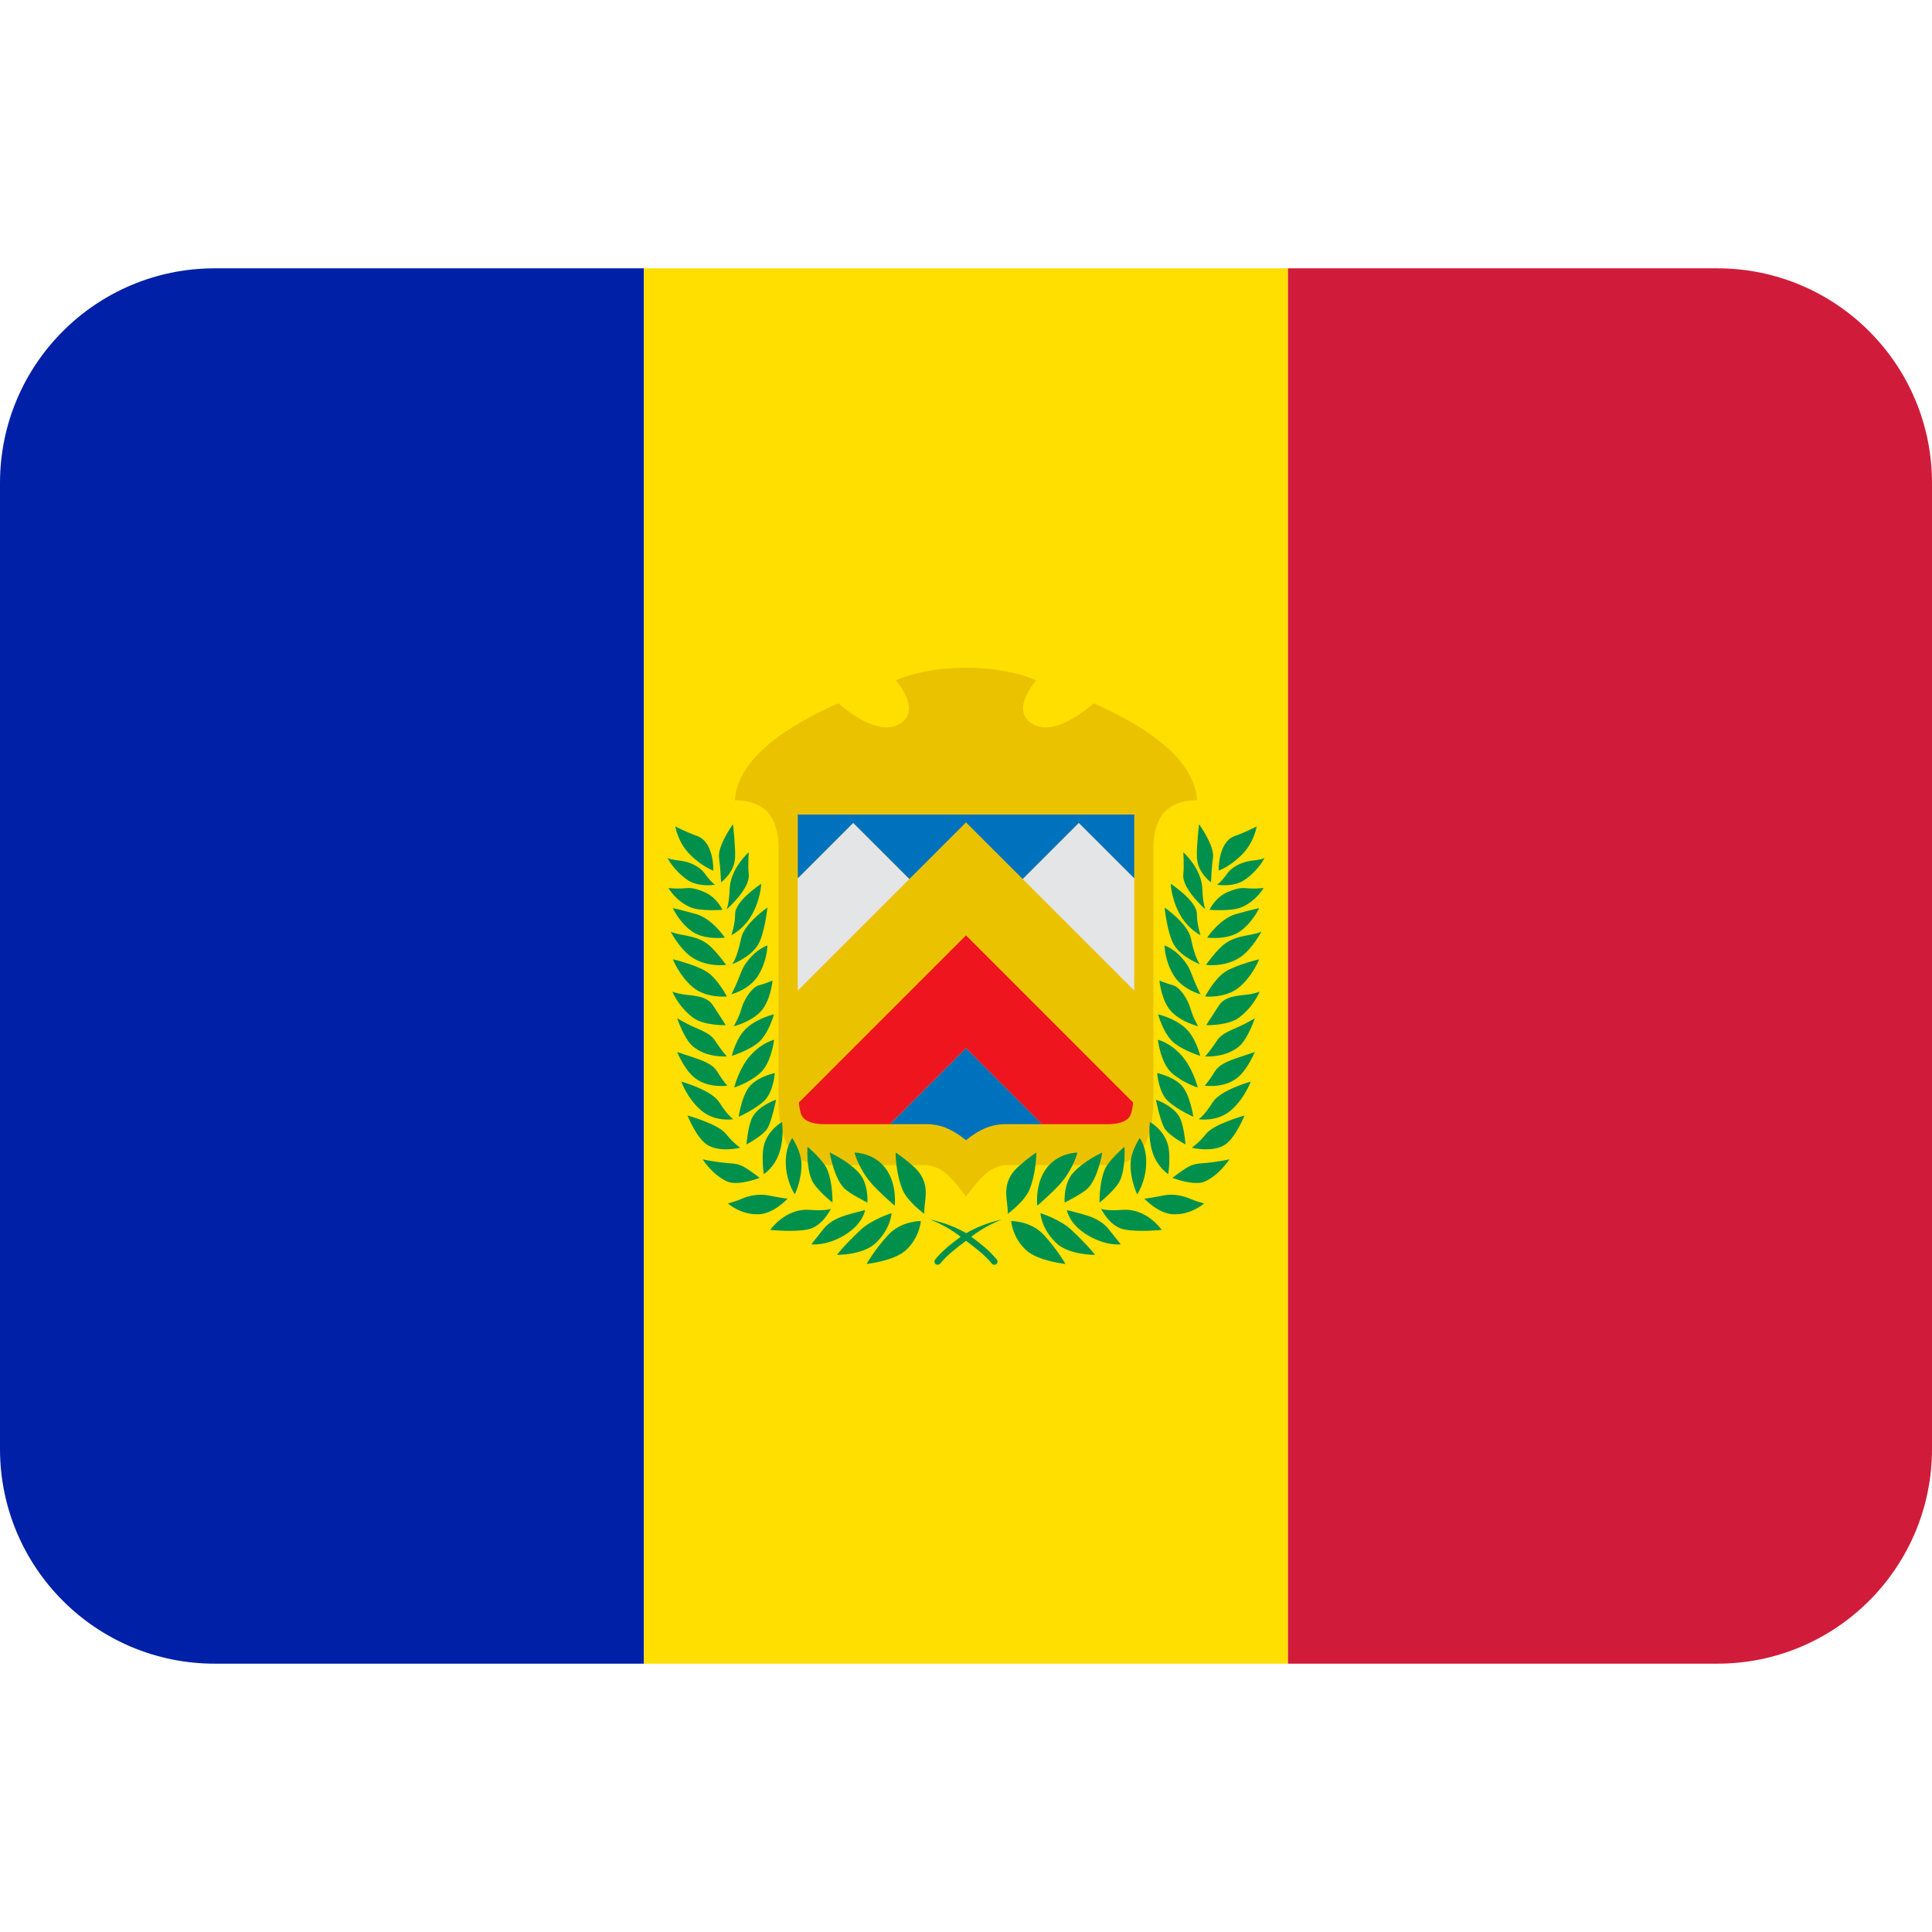 <svg xmlns:dc="http://purl.org/dc/elements/1.1/" xmlns:cc="http://creativecommons.org/ns#" xmlns:rdf="http://www.w3.org/1999/02/22-rdf-syntax-ns#" xmlns:svg="http://www.w3.org/2000/svg" xmlns="http://www.w3.org/2000/svg" viewBox="0 0 45 45" style="enable-background:new 0 0 45 45;" xml:space="preserve" version="1.1" id="svg2"><defs id="defs6"><clipPath id="clipPath16" clipPathUnits="userSpaceOnUse"><path id="path18" d="M 0,36 36,36 36,0 0,0 0,36 Z"/></clipPath></defs><g transform="matrix(1.25,0,0,-1.25,0,45)" id="g10"><g id="g12"><g xmlns="http://www.w3.org/2000/svg" clip-path="url(#clipPath16)" id="g14"><g id="g30"><path id="path20" style="fill:#0020a8;fill-opacity:1;fill-rule:nonzero;stroke:none" d="M 4,31 C 1.791,31 0,29.209 0,27 L 0,9 C 0,6.791 1.791,5 4,5 l 8,0 0,26 -8,0 z"/><path id="path21" style="fill:#fedf00;fill-opacity:1;fill-rule:nonzero;stroke:none" d="M 24,5 12,5 12,31 24,31 24,5 z"/><path id="path22" style="fill:#d01c3a;fill-opacity:1;fill-rule:nonzero;stroke:none" d="m 24,31 8,0 c 2.209,0 4,-1.791 4,-4 L 36,9 C 36,6.791 34.209,5 32,5 l -8,0 0,26 z"/></g><g id="g34"><path id="path30" style="fill:#ebc200;fill-opacity:1;fill-rule:nonzero;stroke:none" d="m 18,13.703 c 0,0 -0.221,0.316 -0.407,0.458 -0.187,0.141 -0.369,0.13 -0.369,0.13 l -1.873,0 c 0,0 -0.432,-0.034 -0.655,0.33 -0.223,0.365 -0.188,0.961 -0.188,0.961 l 0,4.592 c 0,0 0.02,0.441 -0.194,0.683 -0.23,0.259 -0.618,0.229 -0.618,0.229 0,0 -0.029,0.437 0.51,0.943 0.539,0.506 1.418,0.866 1.418,0.866 0,0 0.667,-0.622 1.105,-0.401 0.486,0.244 -0.035,0.827 -0.035,0.827 0,0 0.465,0.237 1.306,0.237 0.841,0 1.306,-0.237 1.306,-0.237 0,0 -0.521,-0.583 -0.035,-0.827 0.438,-0.221 1.106,0.401 1.106,0.401 0,0 0.878,-0.36 1.417,-0.866 0.539,-0.506 0.51,-0.943 0.51,-0.943 0,0 -0.388,0.03 -0.617,-0.229 -0.215,-0.242 -0.195,-0.683 -0.195,-0.683 l 0,-4.592 c 0,0 0.035,-0.596 -0.188,-0.961 -0.224,-0.364 -0.655,-0.33 -0.655,-0.33 l -1.873,0 c 0,0 -0.182,0.011 -0.369,-0.13 C 18.221,14.019 18,13.703 18,13.703"/><path id="path31" style="fill:#0072bd;fill-opacity:1;fill-rule:nonzero;stroke:none" d="m 18,14.753 c 0,0 -0.148,0.132 -0.35,0.221 -0.202,0.089 -0.399,0.079 -0.399,0.079 l -0.668,0 1.417,1.418 1.417,-1.418 -0.668,0 c 0,0 -0.197,0.01 -0.399,-0.079 C 18.148,14.885 18,14.753 18,14.753"/><path id="path32" style="fill:#ee151f;fill-opacity:1;fill-rule:nonzero;stroke:none" d="m 15.347,15.053 c 0,0 -0.28,-0.008 -0.388,0.128 -0.038,0.047 -0.061,0.154 -0.074,0.274 l 3.115,3.116 3.115,-3.116 c -0.014,-0.12 -0.036,-0.227 -0.074,-0.274 -0.108,-0.136 -0.388,-0.128 -0.388,-0.128 l -1.236,0 -1.417,1.418 -1.418,-1.418 -1.235,0 z"/><path id="path33" style="fill:#e4e5e6;fill-opacity:1;fill-rule:nonzero;stroke:none" d="m 19.056,19.621 1.046,1.046 1.033,-1.032 0,-2.093 -2.079,2.079 z"/><path id="path34" style="fill:#e4e5e6;fill-opacity:1;fill-rule:nonzero;stroke:none" d="m 16.944,19.621 -1.046,1.046 -1.033,-1.032 0,-2.093 2.079,2.079 z"/><path id="path35" style="fill:#0072bd;fill-opacity:1;fill-rule:nonzero;stroke:none" d="m 21.135,20.822 0,-1.187 -1.033,1.032 -1.046,-1.046 -1.056,1.055 -1.055,-1.055 -1.047,1.046 -1.032,-1.032 0,1.187 6.269,0 z"/><path id="path36" style="fill:#00904b;fill-opacity:1;fill-rule:nonzero;stroke:none" d="m 17.901,12.954 c -0.169,0.133 -0.364,0.241 -0.569,0.322 0.232,-0.05 0.459,-0.132 0.671,-0.254 0.21,0.12 0.435,0.204 0.665,0.254 -0.206,-0.081 -0.4,-0.189 -0.57,-0.321 0.169,-0.124 0.33,-0.25 0.476,-0.424 l 0,-0.001 c 0.021,-0.025 0.017,-0.062 -0.008,-0.084 -0.025,-0.02 -0.062,-0.017 -0.084,0.008 l -0.007,0.009 c -0.126,0.152 -0.303,0.289 -0.475,0.416 -0.173,-0.127 -0.349,-0.264 -0.475,-0.416 l -0.008,-0.009 c -0.021,-0.025 -0.058,-0.028 -0.084,-0.008 -0.025,0.022 -0.029,0.059 -0.008,0.084 l 0,0.001 c 0.145,0.174 0.307,0.3 0.476,0.423"/><path id="path37" style="fill:#00904b;fill-opacity:1;fill-rule:nonzero;stroke:none" d="m 22.708,19.778 c 0,0 0.206,0.068 0.436,0.3 0.229,0.231 0.272,0.522 0.272,0.522 0,0 -0.209,-0.108 -0.405,-0.177 -0.319,-0.112 -0.303,-0.645 -0.303,-0.645"/><path id="path38" style="fill:#00904b;fill-opacity:1;fill-rule:nonzero;stroke:none" d="m 13.292,19.778 c 0,0 -0.206,0.068 -0.436,0.3 -0.23,0.231 -0.272,0.522 -0.272,0.522 0,0 0.209,-0.108 0.405,-0.177 0.319,-0.112 0.303,-0.645 0.303,-0.645"/><path id="path39" style="fill:#00904b;fill-opacity:1;fill-rule:nonzero;stroke:none" d="m 22.342,20.642 c 0,0 -0.049,-0.42 -0.039,-0.626 0.015,-0.282 0.262,-0.457 0.262,-0.457 0,0 0.012,0.296 0.037,0.454 0.034,0.226 -0.26,0.629 -0.26,0.629"/><path id="path40" style="fill:#00904b;fill-opacity:1;fill-rule:nonzero;stroke:none" d="m 13.658,20.642 c 0,0 0.049,-0.42 0.039,-0.626 -0.014,-0.282 -0.261,-0.457 -0.261,-0.457 0,0 -0.013,0.296 -0.037,0.454 -0.034,0.226 0.259,0.629 0.259,0.629"/><path id="path41" style="fill:#00904b;fill-opacity:1;fill-rule:nonzero;stroke:none" d="m 22.678,19.514 c 0,0 0.074,0.047 0.182,0.198 0.107,0.152 0.297,0.232 0.489,0.254 0.192,0.021 0.214,0.049 0.214,0.049 0,0 -0.1,-0.218 -0.362,-0.404 -0.211,-0.152 -0.523,-0.097 -0.523,-0.097"/><path id="path42" style="fill:#00904b;fill-opacity:1;fill-rule:nonzero;stroke:none" d="m 13.322,19.514 c 0,0 -0.073,0.047 -0.181,0.198 -0.108,0.152 -0.297,0.232 -0.489,0.254 -0.192,0.021 -0.214,0.049 -0.214,0.049 0,0 0.1,-0.218 0.361,-0.404 0.212,-0.152 0.523,-0.097 0.523,-0.097"/><path id="path43" style="fill:#00904b;fill-opacity:1;fill-rule:nonzero;stroke:none" d="m 22.359,18.033 c 0,0 -0.088,0.088 -0.169,0.483 -0.056,0.275 -0.49,0.573 -0.49,0.573 0,0 0.052,-0.493 0.178,-0.698 0.143,-0.234 0.481,-0.358 0.481,-0.358"/><path id="path44" style="fill:#00904b;fill-opacity:1;fill-rule:nonzero;stroke:none" d="m 13.641,18.033 c 0,0 0.088,0.088 0.169,0.483 0.056,0.275 0.49,0.573 0.49,0.573 0,0 -0.052,-0.493 -0.178,-0.698 -0.144,-0.234 -0.481,-0.358 -0.481,-0.358"/><path id="path45" style="fill:#00904b;fill-opacity:1;fill-rule:nonzero;stroke:none" d="m 22.461,19.055 c 0,0 -0.047,0.092 -0.058,0.386 -0.014,0.378 -0.354,0.678 -0.354,0.678 0,0 0.018,-0.249 0,-0.409 -0.031,-0.269 0.412,-0.655 0.412,-0.655"/><path id="path46" style="fill:#00904b;fill-opacity:1;fill-rule:nonzero;stroke:none" d="m 13.539,19.055 c 0,0 0.047,0.092 0.058,0.386 0.014,0.378 0.355,0.678 0.355,0.678 0,0 -0.019,-0.249 0,-0.409 0.031,-0.269 -0.413,-0.655 -0.413,-0.655"/><path id="path47" style="fill:#00904b;fill-opacity:1;fill-rule:nonzero;stroke:none" d="m 22.539,19.047 c 0,0 0.099,0.227 0.328,0.327 0.23,0.1 0.299,0.079 0.42,0.071 0.122,-0.007 0.258,0.008 0.258,0.008 0,0 -0.145,-0.254 -0.425,-0.364 -0.186,-0.073 -0.581,-0.042 -0.581,-0.042"/><path id="path48" style="fill:#00904b;fill-opacity:1;fill-rule:nonzero;stroke:none" d="m 13.461,19.047 c 0,0 -0.099,0.227 -0.328,0.327 -0.23,0.1 -0.298,0.079 -0.421,0.071 -0.121,-0.007 -0.257,0.008 -0.257,0.008 0,0 0.144,-0.254 0.425,-0.364 0.187,-0.073 0.581,-0.042 0.581,-0.042"/><path id="path49" style="fill:#00904b;fill-opacity:1;fill-rule:nonzero;stroke:none" d="m 22.494,18.529 c 0,0 0.233,0.353 0.537,0.439 0.304,0.086 0.432,0.11 0.432,0.11 0,0 -0.122,-0.267 -0.358,-0.433 -0.235,-0.167 -0.611,-0.116 -0.611,-0.116"/><path id="path50" style="fill:#00904b;fill-opacity:1;fill-rule:nonzero;stroke:none" d="m 13.506,18.529 c 0,0 -0.233,0.353 -0.537,0.439 -0.304,0.086 -0.432,0.11 -0.432,0.11 0,0 0.122,-0.267 0.357,-0.433 0.236,-0.167 0.612,-0.116 0.612,-0.116"/><path id="path51" style="fill:#00904b;fill-opacity:1;fill-rule:nonzero;stroke:none" d="m 22.37,18.575 c 0,0 -0.068,0.198 -0.068,0.396 0,0.243 -0.487,0.561 -0.487,0.561 0,0 0.012,-0.334 0.214,-0.642 0.15,-0.225 0.341,-0.315 0.341,-0.315"/><path id="path52" style="fill:#00904b;fill-opacity:1;fill-rule:nonzero;stroke:none" d="m 13.629,18.575 c 0,0 0.069,0.198 0.069,0.396 0,0.243 0.486,0.561 0.486,0.561 0,0 -0.011,-0.334 -0.214,-0.642 -0.149,-0.225 -0.341,-0.315 -0.341,-0.315"/><path id="path53" style="fill:#00904b;fill-opacity:1;fill-rule:nonzero;stroke:none" d="m 22.471,18.021 c 0,0 0.129,0.183 0.267,0.32 0.136,0.137 0.286,0.192 0.517,0.233 0.232,0.041 0.251,0.071 0.251,0.071 0,0 -0.164,-0.32 -0.39,-0.477 -0.287,-0.198 -0.645,-0.147 -0.645,-0.147"/><path id="path54" style="fill:#00904b;fill-opacity:1;fill-rule:nonzero;stroke:none" d="m 13.529,18.021 c 0,0 -0.129,0.183 -0.267,0.32 -0.137,0.137 -0.286,0.192 -0.517,0.233 -0.232,0.041 -0.251,0.071 -0.251,0.071 0,0 0.164,-0.32 0.39,-0.477 0.286,-0.198 0.645,-0.147 0.645,-0.147"/><path id="path55" style="fill:#00904b;fill-opacity:1;fill-rule:nonzero;stroke:none" d="m 23.463,18.125 c 0,0 -0.122,-0.312 -0.374,-0.522 -0.251,-0.209 -0.633,-0.171 -0.633,-0.171 0,0 0.171,0.331 0.377,0.462 0.206,0.131 0.63,0.231 0.63,0.231"/><path id="path56" style="fill:#00904b;fill-opacity:1;fill-rule:nonzero;stroke:none" d="m 12.538,18.125 c 0,0 0.122,-0.312 0.374,-0.522 0.251,-0.209 0.632,-0.171 0.632,-0.171 0,0 -0.17,0.331 -0.377,0.462 -0.206,0.131 -0.629,0.231 -0.629,0.231"/><path id="path57" style="fill:#00904b;fill-opacity:1;fill-rule:nonzero;stroke:none" d="m 22.37,17.474 c 0,0 -0.344,0.084 -0.508,0.364 -0.164,0.28 -0.162,0.545 -0.162,0.545 0,0 0.165,-0.055 0.316,-0.225 0.15,-0.17 0.169,-0.266 0.228,-0.411 0.058,-0.145 0.126,-0.273 0.126,-0.273"/><path id="path58" style="fill:#00904b;fill-opacity:1;fill-rule:nonzero;stroke:none" d="m 13.629,17.474 c 0,0 0.344,0.084 0.508,0.364 0.164,0.28 0.162,0.545 0.162,0.545 0,0 -0.165,-0.055 -0.315,-0.225 -0.15,-0.17 -0.17,-0.266 -0.228,-0.411 -0.058,-0.145 -0.127,-0.273 -0.127,-0.273"/><path id="path59" style="fill:#00904b;fill-opacity:1;fill-rule:nonzero;stroke:none" d="m 22.326,16.878 c 0,0 -0.301,0.07 -0.493,0.266 -0.193,0.195 -0.229,0.584 -0.229,0.584 0,0 0.122,-0.051 0.257,-0.089 0.134,-0.037 0.278,-0.272 0.324,-0.439 0.047,-0.167 0.141,-0.322 0.141,-0.322"/><path id="path60" style="fill:#00904b;fill-opacity:1;fill-rule:nonzero;stroke:none" d="m 13.673,16.878 c 0,0 0.302,0.07 0.494,0.266 0.192,0.195 0.228,0.584 0.228,0.584 0,0 -0.122,-0.051 -0.256,-0.089 -0.134,-0.037 -0.279,-0.272 -0.325,-0.439 -0.047,-0.167 -0.141,-0.322 -0.141,-0.322"/><path id="path61" style="fill:#00904b;fill-opacity:1;fill-rule:nonzero;stroke:none" d="m 22.477,16.898 c 0,0 0.128,0.205 0.24,0.373 0.114,0.169 0.349,0.174 0.51,0.194 0.161,0.021 0.244,0.057 0.244,0.057 0,0 -0.103,-0.268 -0.379,-0.48 -0.204,-0.158 -0.615,-0.144 -0.615,-0.144"/><path id="path62" style="fill:#00904b;fill-opacity:1;fill-rule:nonzero;stroke:none" d="m 13.523,16.898 c 0,0 -0.128,0.205 -0.241,0.373 -0.112,0.169 -0.348,0.174 -0.509,0.194 -0.161,0.021 -0.244,0.057 -0.244,0.057 0,0 0.103,-0.268 0.378,-0.48 0.204,-0.158 0.616,-0.144 0.616,-0.144"/><path id="path63" style="fill:#00904b;fill-opacity:1;fill-rule:nonzero;stroke:none" d="m 22.456,16.315 c 0,0 0.09,0.095 0.224,0.299 0.086,0.131 0.252,0.185 0.426,0.265 0.124,0.057 0.275,0.146 0.275,0.146 0,0 -0.123,-0.374 -0.287,-0.518 -0.258,-0.224 -0.638,-0.192 -0.638,-0.192"/><path id="path64" style="fill:#00904b;fill-opacity:1;fill-rule:nonzero;stroke:none" d="m 13.544,16.315 c 0,0 -0.09,0.095 -0.224,0.299 -0.086,0.131 -0.252,0.185 -0.426,0.265 -0.124,0.057 -0.275,0.146 -0.275,0.146 0,0 0.123,-0.374 0.287,-0.518 0.258,-0.224 0.638,-0.192 0.638,-0.192"/><path id="path65" style="fill:#00904b;fill-opacity:1;fill-rule:nonzero;stroke:none" d="m 22.447,15.771 c 0,0 0.063,0.058 0.186,0.258 0.059,0.096 0.156,0.169 0.404,0.253 0.181,0.061 0.344,0.115 0.344,0.115 0,0 -0.123,-0.3 -0.297,-0.456 -0.258,-0.232 -0.637,-0.17 -0.637,-0.17"/><path id="path66" style="fill:#00904b;fill-opacity:1;fill-rule:nonzero;stroke:none" d="m 13.553,15.771 c 0,0 -0.064,0.058 -0.186,0.258 -0.059,0.096 -0.156,0.169 -0.405,0.253 -0.181,0.061 -0.344,0.115 -0.344,0.115 0,0 0.123,-0.3 0.297,-0.456 0.258,-0.232 0.638,-0.17 0.638,-0.17"/><path id="path67" style="fill:#00904b;fill-opacity:1;fill-rule:nonzero;stroke:none" d="m 22.318,15.736 c 0,0 -0.274,0.084 -0.484,0.271 -0.209,0.188 -0.259,0.618 -0.259,0.618 0,0 0.217,-0.044 0.437,-0.287 0.22,-0.245 0.306,-0.602 0.306,-0.602"/><path id="path68" style="fill:#00904b;fill-opacity:1;fill-rule:nonzero;stroke:none" d="m 13.681,15.736 c 0,0 0.275,0.084 0.484,0.271 0.21,0.188 0.26,0.618 0.26,0.618 0,0 -0.217,-0.044 -0.438,-0.287 -0.22,-0.245 -0.306,-0.602 -0.306,-0.602"/><path id="path69" style="fill:#00904b;fill-opacity:1;fill-rule:nonzero;stroke:none" d="m 22.334,15.146 c 0,0 0.09,0.042 0.265,0.317 0.143,0.226 0.706,0.383 0.706,0.383 0,0 -0.115,-0.322 -0.375,-0.541 -0.261,-0.219 -0.596,-0.159 -0.596,-0.159"/><path id="path70" style="fill:#00904b;fill-opacity:1;fill-rule:nonzero;stroke:none" d="m 13.665,15.146 c 0,0 -0.089,0.042 -0.264,0.317 -0.144,0.226 -0.706,0.383 -0.706,0.383 0,0 0.114,-0.322 0.375,-0.541 0.261,-0.219 0.595,-0.159 0.595,-0.159"/><path id="path71" style="fill:#00904b;fill-opacity:1;fill-rule:nonzero;stroke:none" d="m 22.236,15.19 c 0,0 -0.281,0.123 -0.466,0.287 -0.184,0.164 -0.208,0.528 -0.208,0.528 0,0 0.272,-0.054 0.443,-0.218 0.169,-0.164 0.231,-0.597 0.231,-0.597"/><path id="path72" style="fill:#00904b;fill-opacity:1;fill-rule:nonzero;stroke:none" d="m 22.206,14.614 c 0,0 0.127,0.081 0.272,0.263 0.145,0.18 0.711,0.337 0.711,0.337 0,0 -0.16,-0.403 -0.355,-0.538 -0.232,-0.161 -0.628,-0.062 -0.628,-0.062"/><path id="path73" style="fill:#00904b;fill-opacity:1;fill-rule:nonzero;stroke:none" d="m 22.089,14.675 c 0,0 -0.298,0.159 -0.384,0.292 -0.086,0.133 -0.166,0.541 -0.166,0.541 0,0 0.287,-0.094 0.422,-0.294 0.103,-0.153 0.128,-0.539 0.128,-0.539"/><path id="path74" style="fill:#00904b;fill-opacity:1;fill-rule:nonzero;stroke:none" d="m 21.846,14.052 c 0,0 0.18,0.142 0.297,0.206 0.137,0.076 0.203,0.053 0.453,0.086 0.25,0.033 0.312,0.055 0.312,0.055 0,0 -0.175,-0.285 -0.457,-0.414 -0.197,-0.091 -0.605,0.067 -0.605,0.067"/><path id="path75" style="fill:#00904b;fill-opacity:1;fill-rule:nonzero;stroke:none" d="m 21.768,14.122 c 0,0 0.06,0.38 -0.02,0.592 -0.094,0.258 -0.32,0.378 -0.32,0.378 0,0 -0.043,-0.267 0.044,-0.553 0.088,-0.286 0.296,-0.417 0.296,-0.417"/><path id="path76" style="fill:#00904b;fill-opacity:1;fill-rule:nonzero;stroke:none" d="m 21.325,13.664 c 0,0 0.151,0.019 0.359,0.061 0.208,0.043 0.415,-0.027 0.505,-0.067 0.089,-0.041 0.248,-0.082 0.248,-0.082 0,0 -0.247,-0.223 -0.591,-0.201 -0.273,0.018 -0.521,0.289 -0.521,0.289"/><path id="path77" style="fill:#00904b;fill-opacity:1;fill-rule:nonzero;stroke:none" d="m 21.19,13.745 c 0,0 -0.136,0.278 -0.123,0.583 0.009,0.227 0.17,0.466 0.17,0.466 0,0 0.138,-0.174 0.12,-0.503 -0.017,-0.33 -0.167,-0.546 -0.167,-0.546"/><path id="path78" style="fill:#00904b;fill-opacity:1;fill-rule:nonzero;stroke:none" d="m 20.516,13.479 c 0,0 0.059,-0.047 0.409,-0.023 0.445,0.03 0.722,-0.373 0.722,-0.373 0,0 -0.439,-0.047 -0.707,0.01 -0.27,0.058 -0.424,0.386 -0.424,0.386"/><path id="path79" style="fill:#00904b;fill-opacity:1;fill-rule:nonzero;stroke:none" d="m 20.489,13.592 c 0,0 -0.013,0.325 0.089,0.598 0.069,0.185 0.375,0.441 0.375,0.441 0,0 0.026,-0.381 -0.081,-0.623 -0.076,-0.171 -0.383,-0.416 -0.383,-0.416"/><path id="path80" style="fill:#00904b;fill-opacity:1;fill-rule:nonzero;stroke:none" d="m 19.881,13.451 c 0,0 0.031,-0.25 0.377,-0.462 0.346,-0.213 0.625,-0.175 0.625,-0.175 0,0 -0.139,0.175 -0.227,0.285 -0.088,0.112 -0.231,0.198 -0.393,0.249 -0.163,0.052 -0.382,0.103 -0.382,0.103"/><path id="path81" style="fill:#00904b;fill-opacity:1;fill-rule:nonzero;stroke:none" d="m 19.838,13.592 c 0,0 0.344,0.169 0.441,0.275 0.187,0.202 0.26,0.657 0.26,0.657 0,0 -0.331,-0.147 -0.539,-0.373 -0.19,-0.208 -0.162,-0.559 -0.162,-0.559"/><path id="path82" style="fill:#00904b;fill-opacity:1;fill-rule:nonzero;stroke:none" d="m 19.388,13.394 c 0,0 0.009,-0.279 0.287,-0.55 0.242,-0.235 0.729,-0.226 0.729,-0.226 0,0 -0.101,0.142 -0.433,0.458 -0.219,0.207 -0.583,0.318 -0.583,0.318"/><path id="path83" style="fill:#00904b;fill-opacity:1;fill-rule:nonzero;stroke:none" d="m 19.328,13.533 c 0,0 0.322,0.279 0.455,0.44 0.228,0.277 0.293,0.55 0.293,0.55 0,0 -0.393,0.004 -0.61,-0.341 -0.183,-0.289 -0.138,-0.649 -0.138,-0.649"/><path id="path84" style="fill:#00904b;fill-opacity:1;fill-rule:nonzero;stroke:none" d="m 18.842,13.247 c 0,0 0.02,-0.302 0.277,-0.541 0.22,-0.204 0.735,-0.258 0.735,-0.258 0,0 -0.153,0.268 -0.401,0.538 -0.248,0.27 -0.611,0.261 -0.611,0.261"/><path id="path85" style="fill:#00904b;fill-opacity:1;fill-rule:nonzero;stroke:none" d="m 18.778,13.383 c 0,0 0.006,0.058 -0.021,0.268 -0.026,0.209 0.005,0.422 0.221,0.613 0.215,0.191 0.332,0.26 0.332,0.26 0,0 0.003,-0.365 -0.125,-0.685 -0.09,-0.227 -0.407,-0.456 -0.407,-0.456"/><path id="path86" style="fill:#00904b;fill-opacity:1;fill-rule:nonzero;stroke:none" d="m 13.764,15.19 c 0,0 0.281,0.123 0.465,0.287 0.185,0.164 0.208,0.528 0.208,0.528 0,0 -0.272,-0.054 -0.442,-0.218 -0.17,-0.164 -0.231,-0.597 -0.231,-0.597"/><path id="path87" style="fill:#00904b;fill-opacity:1;fill-rule:nonzero;stroke:none" d="m 13.794,14.614 c 0,0 -0.127,0.081 -0.272,0.263 -0.145,0.18 -0.711,0.337 -0.711,0.337 0,0 0.159,-0.403 0.355,-0.538 0.232,-0.161 0.628,-0.062 0.628,-0.062"/><path id="path88" style="fill:#00904b;fill-opacity:1;fill-rule:nonzero;stroke:none" d="m 13.911,14.675 c 0,0 0.298,0.159 0.384,0.292 0.086,0.133 0.166,0.541 0.166,0.541 0,0 -0.288,-0.094 -0.422,-0.294 -0.103,-0.153 -0.128,-0.539 -0.128,-0.539"/><path id="path89" style="fill:#00904b;fill-opacity:1;fill-rule:nonzero;stroke:none" d="m 14.155,14.052 c 0,0 -0.18,0.142 -0.297,0.206 -0.138,0.076 -0.203,0.053 -0.453,0.086 -0.25,0.033 -0.312,0.055 -0.312,0.055 0,0 0.174,-0.285 0.456,-0.414 0.197,-0.091 0.606,0.067 0.606,0.067"/><path id="path90" style="fill:#00904b;fill-opacity:1;fill-rule:nonzero;stroke:none" d="m 14.233,14.122 c 0,0 -0.06,0.38 0.019,0.592 0.095,0.258 0.32,0.378 0.32,0.378 0,0 0.044,-0.267 -0.044,-0.553 -0.087,-0.286 -0.295,-0.417 -0.295,-0.417"/><path id="path91" style="fill:#00904b;fill-opacity:1;fill-rule:nonzero;stroke:none" d="m 14.675,13.664 c 0,0 -0.151,0.019 -0.359,0.061 -0.208,0.043 -0.416,-0.027 -0.505,-0.067 -0.089,-0.041 -0.248,-0.082 -0.248,-0.082 0,0 0.247,-0.223 0.592,-0.201 0.272,0.018 0.52,0.289 0.52,0.289"/><path id="path92" style="fill:#00904b;fill-opacity:1;fill-rule:nonzero;stroke:none" d="m 14.81,13.745 c 0,0 0.136,0.278 0.123,0.583 -0.009,0.227 -0.17,0.466 -0.17,0.466 0,0 -0.138,-0.174 -0.12,-0.503 0.017,-0.33 0.167,-0.546 0.167,-0.546"/><path id="path93" style="fill:#00904b;fill-opacity:1;fill-rule:nonzero;stroke:none" d="m 15.484,13.479 c 0,0 -0.058,-0.047 -0.409,-0.023 -0.444,0.03 -0.722,-0.373 -0.722,-0.373 0,0 0.439,-0.047 0.708,0.01 0.268,0.058 0.423,0.386 0.423,0.386"/><path id="path94" style="fill:#00904b;fill-opacity:1;fill-rule:nonzero;stroke:none" d="m 15.511,13.592 c 0,0 0.013,0.325 -0.089,0.598 -0.069,0.185 -0.375,0.441 -0.375,0.441 0,0 -0.026,-0.381 0.081,-0.623 0.077,-0.171 0.383,-0.416 0.383,-0.416"/><path id="path95" style="fill:#00904b;fill-opacity:1;fill-rule:nonzero;stroke:none" d="m 16.119,13.451 c 0,0 -0.031,-0.25 -0.376,-0.462 -0.346,-0.213 -0.625,-0.175 -0.625,-0.175 0,0 0.139,0.175 0.226,0.285 0.088,0.112 0.232,0.198 0.394,0.249 0.162,0.052 0.381,0.103 0.381,0.103"/><path id="path96" style="fill:#00904b;fill-opacity:1;fill-rule:nonzero;stroke:none" d="m 16.163,13.592 c 0,0 -0.344,0.169 -0.442,0.275 -0.186,0.202 -0.26,0.657 -0.26,0.657 0,0 0.331,-0.147 0.539,-0.373 0.191,-0.208 0.163,-0.559 0.163,-0.559"/><path id="path97" style="fill:#00904b;fill-opacity:1;fill-rule:nonzero;stroke:none" d="m 16.612,13.394 c 0,0 -0.009,-0.279 -0.287,-0.55 -0.243,-0.235 -0.729,-0.226 -0.729,-0.226 0,0 0.1,0.142 0.433,0.458 0.219,0.207 0.583,0.318 0.583,0.318"/><path id="path98" style="fill:#00904b;fill-opacity:1;fill-rule:nonzero;stroke:none" d="m 16.672,13.533 c 0,0 -0.322,0.279 -0.455,0.44 -0.228,0.277 -0.294,0.55 -0.294,0.55 0,0 0.394,0.004 0.611,-0.341 0.183,-0.289 0.138,-0.649 0.138,-0.649"/><path id="path99" style="fill:#00904b;fill-opacity:1;fill-rule:nonzero;stroke:none" d="m 17.158,13.247 c 0,0 -0.019,-0.302 -0.276,-0.541 -0.221,-0.204 -0.735,-0.258 -0.735,-0.258 0,0 0.152,0.268 0.4,0.538 0.249,0.27 0.611,0.261 0.611,0.261"/><path id="path00" style="fill:#00904b;fill-opacity:1;fill-rule:nonzero;stroke:none" d="m 17.222,13.383 c 0,0 -0.006,0.058 0.021,0.268 0.026,0.209 -0.005,0.422 -0.221,0.613 -0.216,0.191 -0.333,0.26 -0.333,0.26 0,0 -0.003,-0.365 0.125,-0.685 0.091,-0.227 0.408,-0.456 0.408,-0.456"/><path id="path01" style="fill:#00904b;fill-opacity:1;fill-rule:nonzero;stroke:none" d="m 22.364,16.326 c 0,0 -0.283,0.086 -0.472,0.229 -0.21,0.158 -0.312,0.544 -0.312,0.544 0,0 0.284,-0.063 0.493,-0.242 0.21,-0.177 0.291,-0.531 0.291,-0.531"/><path id="path02" style="fill:#00904b;fill-opacity:1;fill-rule:nonzero;stroke:none" d="m 13.636,16.326 c 0,0 0.284,0.086 0.472,0.229 0.21,0.158 0.313,0.544 0.313,0.544 0,0 -0.285,-0.063 -0.494,-0.242 -0.209,-0.177 -0.291,-0.531 -0.291,-0.531"/></g></g></g></g></svg>